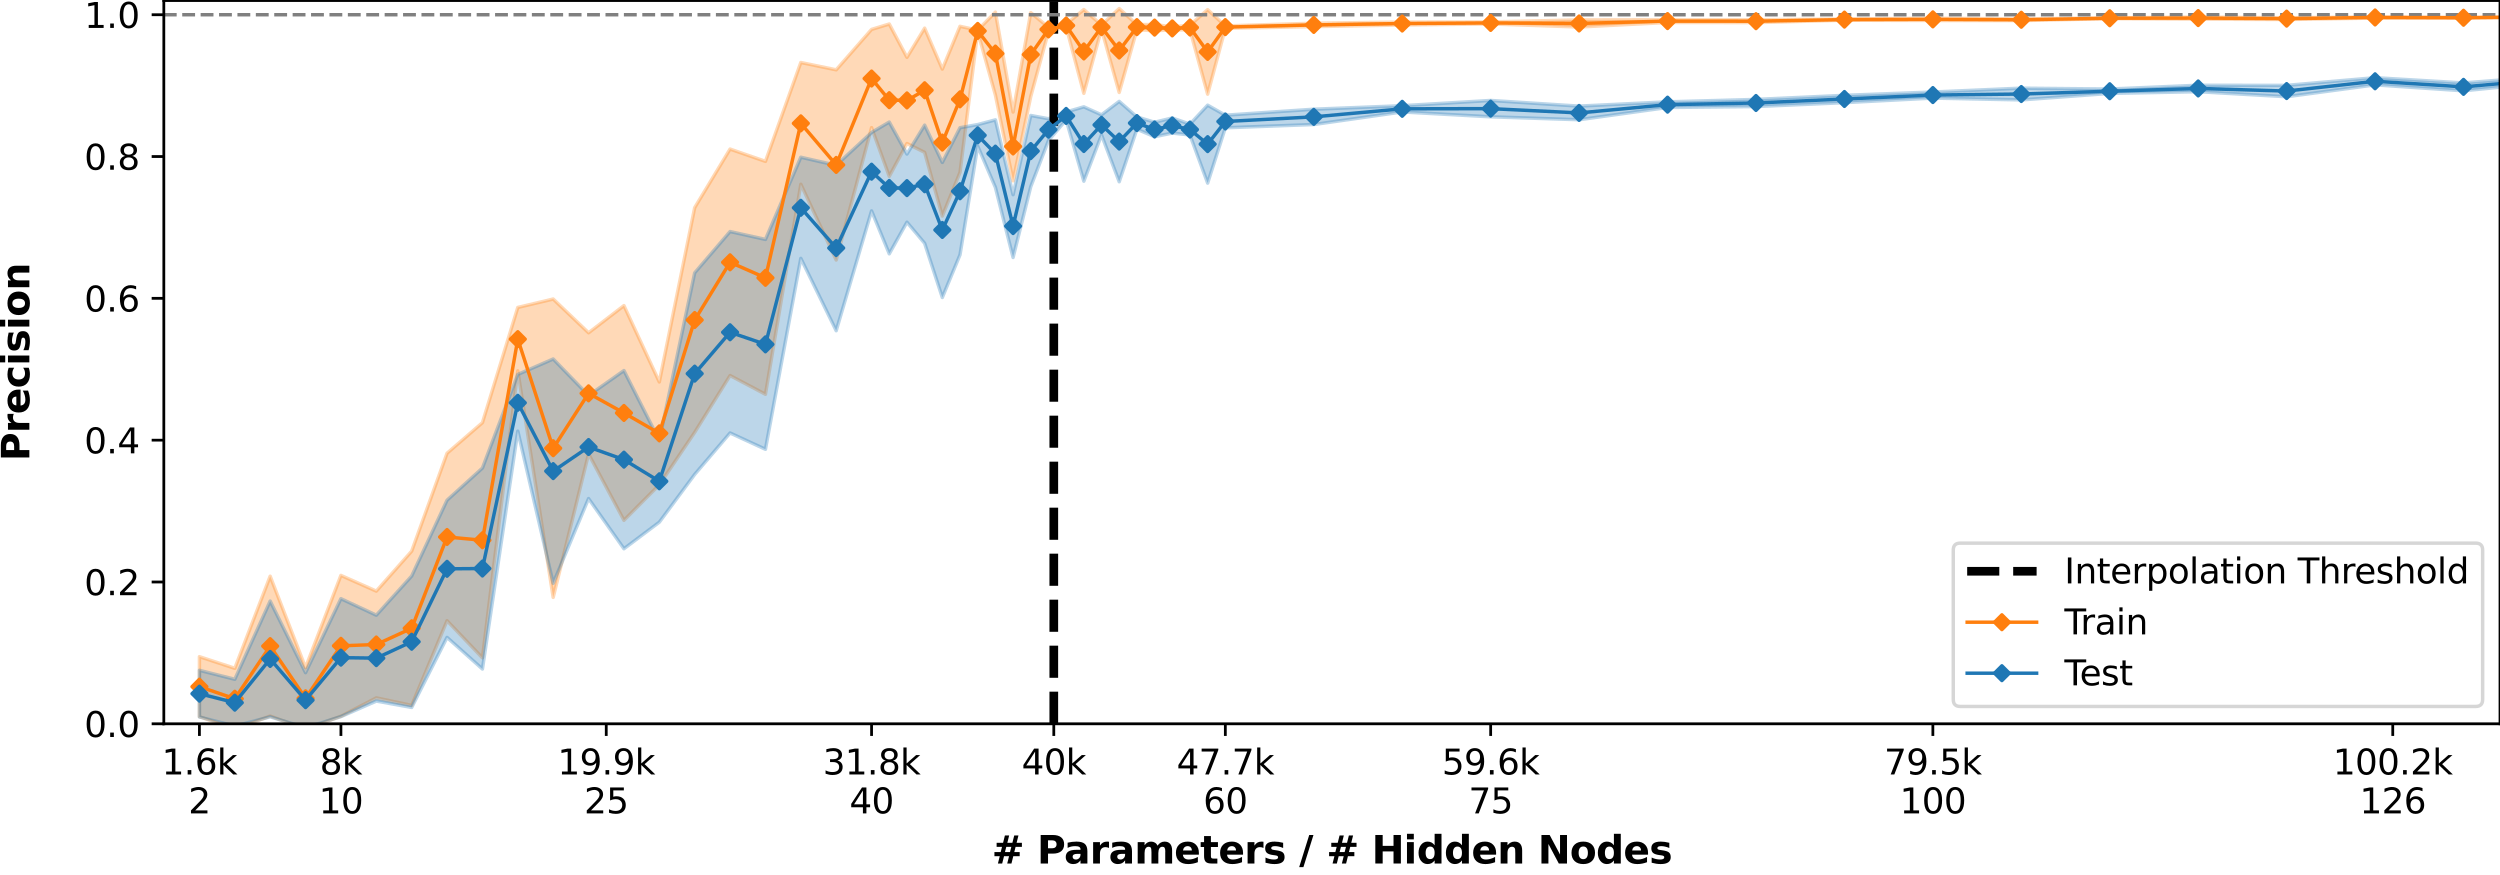 <?xml version="1.0" encoding="utf-8" standalone="no"?>
<!DOCTYPE svg PUBLIC "-//W3C//DTD SVG 1.1//EN"
  "http://www.w3.org/Graphics/SVG/1.1/DTD/svg11.dtd">
<svg xmlns:xlink="http://www.w3.org/1999/xlink" width="720pt" height="252pt" viewBox="0 0 720 252" xmlns="http://www.w3.org/2000/svg" version="1.1">
 <defs>
  <style type="text/css">*{stroke-linejoin: round; stroke-linecap: butt}</style>
 </defs>
 <g id="figure_1">
  <g id="patch_1">
   <path d="M 0 252 
L 720 252 
L 720 0 
L 0 0 
z
" style="fill: #ffffff"/>
  </g>
  <g id="axes_1">
   <g id="patch_2">
    <path d="M 47.18 208.456 
L 720 208.456 
L 720 0.155 
L 47.18 0.155 
z
" style="fill: #ffffff"/>
   </g>
   <g id="PolyCollection_1">
    <path d="M 57.432 189.119 
L 57.432 206.394 
L 67.621 209.997 
L 77.809 206.216 
L 87.998 209.965 
L 98.186 206.275 
L 108.375 200.985 
L 118.563 203.158 
L 128.751 178.769 
L 138.94 189.457 
L 149.128 106.802 
L 159.317 172.048 
L 169.505 130.729 
L 179.694 149.849 
L 189.882 139.609 
L 200.07 124.524 
L 210.259 108.157 
L 220.447 113.554 
L 230.636 53.061 
L 240.824 74.882 
L 251.012 36.764 
L 256.107 50.777 
L 261.201 41.329 
L 266.295 43.878 
L 271.389 62.221 
L 276.483 49.632 
L 281.578 9.125 
L 286.672 27.367 
L 291.766 52.091 
L 296.86 27.782 
L 301.955 9.089 
L 307.049 7.717 
L 312.143 26.88 
L 317.237 8.399 
L 322.331 26.627 
L 327.426 8.543 
L 332.52 8.856 
L 337.614 8.604 
L 342.708 8.59 
L 347.802 27.12 
L 352.897 8.15 
L 378.368 7.67 
L 403.839 7.198 
L 429.31 6.895 
L 454.781 7.783 
L 480.252 6.477 
L 505.723 6.512 
L 531.194 5.817 
L 556.665 5.908 
L 582.136 5.934 
L 607.607 5.367 
L 633.078 5.515 
L 658.549 5.621 
L 684.02 5.204 
L 709.491 5.202 
L 734.962 4.951 
L 760.433 5.469 
L 785.904 5.125 
L 811.375 5.072 
L 811.375 4.689 
L 811.375 4.689 
L 785.904 4.833 
L 760.433 4.918 
L 734.962 4.708 
L 709.491 5.024 
L 684.02 4.856 
L 658.549 5.111 
L 633.078 4.9 
L 607.607 5.142 
L 582.136 5.446 
L 556.665 5.246 
L 531.194 5.479 
L 505.723 5.692 
L 480.252 5.67 
L 454.781 5.727 
L 429.31 6.314 
L 403.839 6.358 
L 378.368 6.683 
L 352.897 7.466 
L 347.802 2.782 
L 342.708 7.268 
L 337.614 7.754 
L 332.52 7.045 
L 327.426 7.081 
L 322.331 2.464 
L 317.237 7.207 
L 312.143 2.753 
L 307.049 6.976 
L 301.955 7.852 
L 296.86 3.64 
L 291.766 32.267 
L 286.672 3.486 
L 281.578 8.695 
L 276.483 7.577 
L 271.389 19.895 
L 266.295 8.107 
L 261.201 16.511 
L 256.107 6.915 
L 251.012 8.471 
L 240.824 20.107 
L 230.636 18 
L 220.447 46.474 
L 210.259 42.931 
L 200.07 59.802 
L 189.882 110.005 
L 179.694 88.014 
L 169.505 95.842 
L 159.317 86.115 
L 149.128 88.542 
L 138.94 121.727 
L 128.751 130.528 
L 118.563 158.732 
L 108.375 170.241 
L 98.186 165.712 
L 87.998 192.255 
L 77.809 165.95 
L 67.621 192.472 
L 57.432 189.119 
z
" clip-path="url(#p8e9cde04a4)" style="fill: #ff7f0e; fill-opacity: 0.3; stroke: #ff7f0e; stroke-opacity: 0.3"/>
   </g>
   <g id="PolyCollection_2">
    <path d="M 57.432 193.046 
L 57.432 206.503 
L 67.621 209.107 
L 77.809 206.456 
L 87.998 209.571 
L 98.186 206.385 
L 108.375 201.914 
L 118.563 203.747 
L 128.751 183.582 
L 138.94 192.681 
L 149.128 124.174 
L 159.317 167.977 
L 169.505 143.59 
L 179.694 158.041 
L 189.882 150.389 
L 200.07 136.637 
L 210.259 124.702 
L 220.447 129.398 
L 230.636 74.41 
L 240.824 95.249 
L 251.012 60.736 
L 256.107 73.105 
L 261.201 63.996 
L 266.295 70.073 
L 271.389 85.679 
L 276.483 73.384 
L 281.578 42.074 
L 286.672 53.969 
L 291.766 74.154 
L 296.86 53.758 
L 301.955 40.487 
L 307.049 34.518 
L 312.143 52.184 
L 317.237 38.862 
L 322.331 52.347 
L 327.426 37.212 
L 332.52 39.37 
L 337.614 38.32 
L 342.708 38.874 
L 347.802 52.732 
L 352.897 36.804 
L 378.368 35.865 
L 403.839 32.238 
L 429.31 33.642 
L 454.781 34.485 
L 480.252 30.955 
L 505.723 30.69 
L 531.194 29.564 
L 556.665 28.25 
L 582.136 28.777 
L 607.607 26.906 
L 633.078 26.406 
L 658.549 27.863 
L 684.02 24.444 
L 709.491 26.152 
L 734.962 23.614 
L 760.433 24.912 
L 785.904 24.328 
L 811.375 24.174 
L 811.375 21.924 
L 811.375 21.924 
L 785.904 22.646 
L 760.433 22.178 
L 734.962 21.893 
L 709.491 23.885 
L 684.02 22.374 
L 658.549 24.588 
L 633.078 24.545 
L 607.607 25.642 
L 582.136 25.385 
L 556.665 26.5 
L 531.194 27.455 
L 505.723 28.631 
L 480.252 29.328 
L 454.781 30.558 
L 429.31 28.93 
L 403.839 30.441 
L 378.368 31.452 
L 352.897 33.175 
L 347.802 30.289 
L 342.708 35.756 
L 337.614 33.974 
L 332.52 35.2 
L 327.426 33.67 
L 322.331 29.198 
L 317.237 33.065 
L 312.143 30.768 
L 307.049 32.253 
L 301.955 34.195 
L 296.86 33.253 
L 291.766 56.071 
L 286.672 34.523 
L 281.578 35.877 
L 276.483 36.784 
L 271.389 46.778 
L 266.295 36.041 
L 261.201 44.359 
L 256.107 35.15 
L 251.012 38.152 
L 240.824 47.601 
L 230.636 45.282 
L 220.447 68.95 
L 210.259 66.685 
L 200.07 78.576 
L 189.882 126.834 
L 179.694 106.722 
L 169.505 113.894 
L 159.317 103.383 
L 149.128 107.836 
L 138.94 134.798 
L 128.751 144.056 
L 118.563 165.895 
L 108.375 177.175 
L 98.186 172.417 
L 87.998 193.73 
L 77.809 173.103 
L 67.621 195.633 
L 57.432 193.046 
z
" clip-path="url(#p8e9cde04a4)" style="fill: #1f77b4; fill-opacity: 0.3; stroke: #1f77b4; stroke-opacity: 0.3"/>
   </g>
   <g id="matplotlib.axis_1">
    <g id="xtick_1">
     <g id="line2d_1">
      <defs>
       <path id="m2b9df2303e" d="M 0 0 
L 0 3.5 
" style="stroke: #000000; stroke-width: 0.8"/>
      </defs>
      <g>
       <use xlink:href="#m2b9df2303e" x="57.432" y="208.456" style="stroke: #000000; stroke-width: 0.8"/>
      </g>
     </g>
     <g id="text_1">
      <!-- 1.6k -->
      <g transform="translate(46.586 223.054)scale(0.1 -0.1)">
       <defs>
        <path id="DejaVuSans-31" d="M 794 531 
L 1825 531 
L 1825 4091 
L 703 3866 
L 703 4441 
L 1819 4666 
L 2450 4666 
L 2450 531 
L 3481 531 
L 3481 0 
L 794 0 
L 794 531 
z
" transform="scale(0.016)"/>
        <path id="DejaVuSans-2e" d="M 684 794 
L 1344 794 
L 1344 0 
L 684 0 
L 684 794 
z
" transform="scale(0.016)"/>
        <path id="DejaVuSans-36" d="M 2113 2584 
Q 1688 2584 1439 2293 
Q 1191 2003 1191 1497 
Q 1191 994 1439 701 
Q 1688 409 2113 409 
Q 2538 409 2786 701 
Q 3034 994 3034 1497 
Q 3034 2003 2786 2293 
Q 2538 2584 2113 2584 
z
M 3366 4563 
L 3366 3988 
Q 3128 4100 2886 4159 
Q 2644 4219 2406 4219 
Q 1781 4219 1451 3797 
Q 1122 3375 1075 2522 
Q 1259 2794 1537 2939 
Q 1816 3084 2150 3084 
Q 2853 3084 3261 2657 
Q 3669 2231 3669 1497 
Q 3669 778 3244 343 
Q 2819 -91 2113 -91 
Q 1303 -91 875 529 
Q 447 1150 447 2328 
Q 447 3434 972 4092 
Q 1497 4750 2381 4750 
Q 2619 4750 2861 4703 
Q 3103 4656 3366 4563 
z
" transform="scale(0.016)"/>
        <path id="DejaVuSans-6b" d="M 581 4863 
L 1159 4863 
L 1159 1991 
L 2875 3500 
L 3609 3500 
L 1753 1863 
L 3688 0 
L 2938 0 
L 1159 1709 
L 1159 0 
L 581 0 
L 581 4863 
z
" transform="scale(0.016)"/>
       </defs>
       <use xlink:href="#DejaVuSans-31"/>
       <use xlink:href="#DejaVuSans-2e" x="63.623"/>
       <use xlink:href="#DejaVuSans-36" x="95.41"/>
       <use xlink:href="#DejaVuSans-6b" x="159.033"/>
      </g>
      <!-- 2 -->
      <g transform="translate(54.251 234.252)scale(0.1 -0.1)">
       <defs>
        <path id="DejaVuSans-32" d="M 1228 531 
L 3431 531 
L 3431 0 
L 469 0 
L 469 531 
Q 828 903 1448 1529 
Q 2069 2156 2228 2338 
Q 2531 2678 2651 2914 
Q 2772 3150 2772 3378 
Q 2772 3750 2511 3984 
Q 2250 4219 1831 4219 
Q 1534 4219 1204 4116 
Q 875 4013 500 3803 
L 500 4441 
Q 881 4594 1212 4672 
Q 1544 4750 1819 4750 
Q 2544 4750 2975 4387 
Q 3406 4025 3406 3419 
Q 3406 3131 3298 2873 
Q 3191 2616 2906 2266 
Q 2828 2175 2409 1742 
Q 1991 1309 1228 531 
z
" transform="scale(0.016)"/>
       </defs>
       <use xlink:href="#DejaVuSans-32"/>
      </g>
     </g>
    </g>
    <g id="xtick_2">
     <g id="line2d_2">
      <g>
       <use xlink:href="#m2b9df2303e" x="98.186" y="208.456" style="stroke: #000000; stroke-width: 0.8"/>
      </g>
     </g>
     <g id="text_2">
      <!-- 8k -->
      <g transform="translate(92.11 223.054)scale(0.1 -0.1)">
       <defs>
        <path id="DejaVuSans-38" d="M 2034 2216 
Q 1584 2216 1326 1975 
Q 1069 1734 1069 1313 
Q 1069 891 1326 650 
Q 1584 409 2034 409 
Q 2484 409 2743 651 
Q 3003 894 3003 1313 
Q 3003 1734 2745 1975 
Q 2488 2216 2034 2216 
z
M 1403 2484 
Q 997 2584 770 2862 
Q 544 3141 544 3541 
Q 544 4100 942 4425 
Q 1341 4750 2034 4750 
Q 2731 4750 3128 4425 
Q 3525 4100 3525 3541 
Q 3525 3141 3298 2862 
Q 3072 2584 2669 2484 
Q 3125 2378 3379 2068 
Q 3634 1759 3634 1313 
Q 3634 634 3220 271 
Q 2806 -91 2034 -91 
Q 1263 -91 848 271 
Q 434 634 434 1313 
Q 434 1759 690 2068 
Q 947 2378 1403 2484 
z
M 1172 3481 
Q 1172 3119 1398 2916 
Q 1625 2713 2034 2713 
Q 2441 2713 2670 2916 
Q 2900 3119 2900 3481 
Q 2900 3844 2670 4047 
Q 2441 4250 2034 4250 
Q 1625 4250 1398 4047 
Q 1172 3844 1172 3481 
z
" transform="scale(0.016)"/>
       </defs>
       <use xlink:href="#DejaVuSans-38"/>
       <use xlink:href="#DejaVuSans-6b" x="63.623"/>
      </g>
      <!-- 10 -->
      <g transform="translate(91.824 234.252)scale(0.1 -0.1)">
       <defs>
        <path id="DejaVuSans-30" d="M 2034 4250 
Q 1547 4250 1301 3770 
Q 1056 3291 1056 2328 
Q 1056 1369 1301 889 
Q 1547 409 2034 409 
Q 2525 409 2770 889 
Q 3016 1369 3016 2328 
Q 3016 3291 2770 3770 
Q 2525 4250 2034 4250 
z
M 2034 4750 
Q 2819 4750 3233 4129 
Q 3647 3509 3647 2328 
Q 3647 1150 3233 529 
Q 2819 -91 2034 -91 
Q 1250 -91 836 529 
Q 422 1150 422 2328 
Q 422 3509 836 4129 
Q 1250 4750 2034 4750 
z
" transform="scale(0.016)"/>
       </defs>
       <use xlink:href="#DejaVuSans-31"/>
       <use xlink:href="#DejaVuSans-30" x="63.623"/>
      </g>
     </g>
    </g>
    <g id="xtick_3">
     <g id="line2d_3">
      <g>
       <use xlink:href="#m2b9df2303e" x="174.599" y="208.456" style="stroke: #000000; stroke-width: 0.8"/>
      </g>
     </g>
     <g id="text_3">
      <!-- 19.9k -->
      <g transform="translate(160.571 223.054)scale(0.1 -0.1)">
       <defs>
        <path id="DejaVuSans-39" d="M 703 97 
L 703 672 
Q 941 559 1184 500 
Q 1428 441 1663 441 
Q 2288 441 2617 861 
Q 2947 1281 2994 2138 
Q 2813 1869 2534 1725 
Q 2256 1581 1919 1581 
Q 1219 1581 811 2004 
Q 403 2428 403 3163 
Q 403 3881 828 4315 
Q 1253 4750 1959 4750 
Q 2769 4750 3195 4129 
Q 3622 3509 3622 2328 
Q 3622 1225 3098 567 
Q 2575 -91 1691 -91 
Q 1453 -91 1209 -44 
Q 966 3 703 97 
z
M 1959 2075 
Q 2384 2075 2632 2365 
Q 2881 2656 2881 3163 
Q 2881 3666 2632 3958 
Q 2384 4250 1959 4250 
Q 1534 4250 1286 3958 
Q 1038 3666 1038 3163 
Q 1038 2656 1286 2365 
Q 1534 2075 1959 2075 
z
" transform="scale(0.016)"/>
       </defs>
       <use xlink:href="#DejaVuSans-31"/>
       <use xlink:href="#DejaVuSans-39" x="63.623"/>
       <use xlink:href="#DejaVuSans-2e" x="127.246"/>
       <use xlink:href="#DejaVuSans-39" x="159.033"/>
       <use xlink:href="#DejaVuSans-6b" x="222.656"/>
      </g>
      <!-- 25 -->
      <g transform="translate(168.237 234.252)scale(0.1 -0.1)">
       <defs>
        <path id="DejaVuSans-35" d="M 691 4666 
L 3169 4666 
L 3169 4134 
L 1269 4134 
L 1269 2991 
Q 1406 3038 1543 3061 
Q 1681 3084 1819 3084 
Q 2600 3084 3056 2656 
Q 3513 2228 3513 1497 
Q 3513 744 3044 326 
Q 2575 -91 1722 -91 
Q 1428 -91 1123 -41 
Q 819 9 494 109 
L 494 744 
Q 775 591 1075 516 
Q 1375 441 1709 441 
Q 2250 441 2565 725 
Q 2881 1009 2881 1497 
Q 2881 1984 2565 2268 
Q 2250 2553 1709 2553 
Q 1456 2553 1204 2497 
Q 953 2441 691 2322 
L 691 4666 
z
" transform="scale(0.016)"/>
       </defs>
       <use xlink:href="#DejaVuSans-32"/>
       <use xlink:href="#DejaVuSans-35" x="63.623"/>
      </g>
     </g>
    </g>
    <g id="xtick_4">
     <g id="line2d_4">
      <g>
       <use xlink:href="#m2b9df2303e" x="251.012" y="208.456" style="stroke: #000000; stroke-width: 0.8"/>
      </g>
     </g>
     <g id="text_4">
      <!-- 31.8k -->
      <g transform="translate(236.984 223.054)scale(0.1 -0.1)">
       <defs>
        <path id="DejaVuSans-33" d="M 2597 2516 
Q 3050 2419 3304 2112 
Q 3559 1806 3559 1356 
Q 3559 666 3084 287 
Q 2609 -91 1734 -91 
Q 1441 -91 1130 -33 
Q 819 25 488 141 
L 488 750 
Q 750 597 1062 519 
Q 1375 441 1716 441 
Q 2309 441 2620 675 
Q 2931 909 2931 1356 
Q 2931 1769 2642 2001 
Q 2353 2234 1838 2234 
L 1294 2234 
L 1294 2753 
L 1863 2753 
Q 2328 2753 2575 2939 
Q 2822 3125 2822 3475 
Q 2822 3834 2567 4026 
Q 2313 4219 1838 4219 
Q 1578 4219 1281 4162 
Q 984 4106 628 3988 
L 628 4550 
Q 988 4650 1302 4700 
Q 1616 4750 1894 4750 
Q 2613 4750 3031 4423 
Q 3450 4097 3450 3541 
Q 3450 3153 3228 2886 
Q 3006 2619 2597 2516 
z
" transform="scale(0.016)"/>
       </defs>
       <use xlink:href="#DejaVuSans-33"/>
       <use xlink:href="#DejaVuSans-31" x="63.623"/>
       <use xlink:href="#DejaVuSans-2e" x="127.246"/>
       <use xlink:href="#DejaVuSans-38" x="159.033"/>
       <use xlink:href="#DejaVuSans-6b" x="222.656"/>
      </g>
      <!-- 40 -->
      <g transform="translate(244.65 234.252)scale(0.1 -0.1)">
       <defs>
        <path id="DejaVuSans-34" d="M 2419 4116 
L 825 1625 
L 2419 1625 
L 2419 4116 
z
M 2253 4666 
L 3047 4666 
L 3047 1625 
L 3713 1625 
L 3713 1100 
L 3047 1100 
L 3047 0 
L 2419 0 
L 2419 1100 
L 313 1100 
L 313 1709 
L 2253 4666 
z
" transform="scale(0.016)"/>
       </defs>
       <use xlink:href="#DejaVuSans-34"/>
       <use xlink:href="#DejaVuSans-30" x="63.623"/>
      </g>
     </g>
    </g>
    <g id="xtick_5">
     <g id="line2d_5">
      <g>
       <use xlink:href="#m2b9df2303e" x="352.897" y="208.456" style="stroke: #000000; stroke-width: 0.8"/>
      </g>
     </g>
     <g id="text_5">
      <!-- 47.7k -->
      <g transform="translate(338.868 223.054)scale(0.1 -0.1)">
       <defs>
        <path id="DejaVuSans-37" d="M 525 4666 
L 3525 4666 
L 3525 4397 
L 1831 0 
L 1172 0 
L 2766 4134 
L 525 4134 
L 525 4666 
z
" transform="scale(0.016)"/>
       </defs>
       <use xlink:href="#DejaVuSans-34"/>
       <use xlink:href="#DejaVuSans-37" x="63.623"/>
       <use xlink:href="#DejaVuSans-2e" x="127.246"/>
       <use xlink:href="#DejaVuSans-37" x="159.033"/>
       <use xlink:href="#DejaVuSans-6b" x="222.656"/>
      </g>
      <!-- 60 -->
      <g transform="translate(346.534 234.252)scale(0.1 -0.1)">
       <use xlink:href="#DejaVuSans-36"/>
       <use xlink:href="#DejaVuSans-30" x="63.623"/>
      </g>
     </g>
    </g>
    <g id="xtick_6">
     <g id="line2d_6">
      <g>
       <use xlink:href="#m2b9df2303e" x="429.31" y="208.456" style="stroke: #000000; stroke-width: 0.8"/>
      </g>
     </g>
     <g id="text_6">
      <!-- 59.6k -->
      <g transform="translate(415.282 223.054)scale(0.1 -0.1)">
       <use xlink:href="#DejaVuSans-35"/>
       <use xlink:href="#DejaVuSans-39" x="63.623"/>
       <use xlink:href="#DejaVuSans-2e" x="127.246"/>
       <use xlink:href="#DejaVuSans-36" x="159.033"/>
       <use xlink:href="#DejaVuSans-6b" x="222.656"/>
      </g>
      <!-- 75 -->
      <g transform="translate(422.947 234.252)scale(0.1 -0.1)">
       <use xlink:href="#DejaVuSans-37"/>
       <use xlink:href="#DejaVuSans-35" x="63.623"/>
      </g>
     </g>
    </g>
    <g id="xtick_7">
     <g id="line2d_7">
      <g>
       <use xlink:href="#m2b9df2303e" x="556.665" y="208.456" style="stroke: #000000; stroke-width: 0.8"/>
      </g>
     </g>
     <g id="text_7">
      <!-- 79.5k -->
      <g transform="translate(542.637 223.054)scale(0.1 -0.1)">
       <use xlink:href="#DejaVuSans-37"/>
       <use xlink:href="#DejaVuSans-39" x="63.623"/>
       <use xlink:href="#DejaVuSans-2e" x="127.246"/>
       <use xlink:href="#DejaVuSans-35" x="159.033"/>
       <use xlink:href="#DejaVuSans-6b" x="222.656"/>
      </g>
      <!-- 100 -->
      <g transform="translate(547.121 234.252)scale(0.1 -0.1)">
       <use xlink:href="#DejaVuSans-31"/>
       <use xlink:href="#DejaVuSans-30" x="63.623"/>
       <use xlink:href="#DejaVuSans-30" x="127.246"/>
      </g>
     </g>
    </g>
    <g id="xtick_8">
     <g id="line2d_8">
      <g>
       <use xlink:href="#m2b9df2303e" x="689.114" y="208.456" style="stroke: #000000; stroke-width: 0.8"/>
      </g>
     </g>
     <g id="text_8">
      <!-- 100.2k -->
      <g transform="translate(671.905 223.054)scale(0.1 -0.1)">
       <use xlink:href="#DejaVuSans-31"/>
       <use xlink:href="#DejaVuSans-30" x="63.623"/>
       <use xlink:href="#DejaVuSans-30" x="127.246"/>
       <use xlink:href="#DejaVuSans-2e" x="190.869"/>
       <use xlink:href="#DejaVuSans-32" x="222.656"/>
       <use xlink:href="#DejaVuSans-6b" x="286.279"/>
      </g>
      <!-- 126 -->
      <g transform="translate(679.571 234.252)scale(0.1 -0.1)">
       <use xlink:href="#DejaVuSans-31"/>
       <use xlink:href="#DejaVuSans-32" x="63.623"/>
       <use xlink:href="#DejaVuSans-36" x="127.246"/>
      </g>
     </g>
    </g>
    <g id="xtick_9">
     <g id="line2d_9">
      <g>
       <use xlink:href="#m2b9df2303e" x="303.492" y="208.456" style="stroke: #000000; stroke-width: 0.8"/>
      </g>
     </g>
     <g id="text_9">
      <!-- 40k -->
      <g transform="translate(294.235 223.054)scale(0.1 -0.1)">
       <use xlink:href="#DejaVuSans-34"/>
       <use xlink:href="#DejaVuSans-30" x="63.623"/>
       <use xlink:href="#DejaVuSans-6b" x="127.246"/>
      </g>
     </g>
    </g>
    <g id="text_10">
     <!-- # Parameters / # Hidden Nodes -->
     <g transform="translate(285.631 248.69)scale(0.11 -0.11)">
      <defs>
       <path id="DejaVuSans-Bold-23" d="M 2847 4594 
L 2547 3391 
L 3372 3391 
L 3675 4594 
L 4366 4594 
L 4063 3391 
L 4928 3391 
L 4928 2725 
L 3897 2725 
L 3681 1869 
L 4569 1869 
L 4569 1197 
L 3519 1197 
L 3219 0 
L 2528 0 
L 2828 1197 
L 2003 1197 
L 1703 0 
L 1006 0 
L 1306 1197 
L 434 1197 
L 434 1869 
L 1459 1869 
L 1678 2725 
L 794 2725 
L 794 3391 
L 1850 3391 
L 2150 4594 
L 2847 4594 
z
M 3200 2725 
L 2375 2725 
L 2156 1869 
L 2981 1869 
L 3200 2725 
z
" transform="scale(0.016)"/>
       <path id="DejaVuSans-Bold-20" transform="scale(0.016)"/>
       <path id="DejaVuSans-Bold-50" d="M 588 4666 
L 2584 4666 
Q 3475 4666 3951 4270 
Q 4428 3875 4428 3144 
Q 4428 2409 3951 2014 
Q 3475 1619 2584 1619 
L 1791 1619 
L 1791 0 
L 588 0 
L 588 4666 
z
M 1791 3794 
L 1791 2491 
L 2456 2491 
Q 2806 2491 2997 2661 
Q 3188 2831 3188 3144 
Q 3188 3456 2997 3625 
Q 2806 3794 2456 3794 
L 1791 3794 
z
" transform="scale(0.016)"/>
       <path id="DejaVuSans-Bold-61" d="M 2106 1575 
Q 1756 1575 1579 1456 
Q 1403 1338 1403 1106 
Q 1403 894 1545 773 
Q 1688 653 1941 653 
Q 2256 653 2472 879 
Q 2688 1106 2688 1447 
L 2688 1575 
L 2106 1575 
z
M 3816 1997 
L 3816 0 
L 2688 0 
L 2688 519 
Q 2463 200 2181 54 
Q 1900 -91 1497 -91 
Q 953 -91 614 226 
Q 275 544 275 1050 
Q 275 1666 698 1953 
Q 1122 2241 2028 2241 
L 2688 2241 
L 2688 2328 
Q 2688 2594 2478 2717 
Q 2269 2841 1825 2841 
Q 1466 2841 1156 2769 
Q 847 2697 581 2553 
L 581 3406 
Q 941 3494 1303 3539 
Q 1666 3584 2028 3584 
Q 2975 3584 3395 3211 
Q 3816 2838 3816 1997 
z
" transform="scale(0.016)"/>
       <path id="DejaVuSans-Bold-72" d="M 3138 2547 
Q 2991 2616 2845 2648 
Q 2700 2681 2553 2681 
Q 2122 2681 1889 2404 
Q 1656 2128 1656 1613 
L 1656 0 
L 538 0 
L 538 3500 
L 1656 3500 
L 1656 2925 
Q 1872 3269 2151 3426 
Q 2431 3584 2822 3584 
Q 2878 3584 2943 3579 
Q 3009 3575 3134 3559 
L 3138 2547 
z
" transform="scale(0.016)"/>
       <path id="DejaVuSans-Bold-6d" d="M 3781 2919 
Q 3994 3244 4286 3414 
Q 4578 3584 4928 3584 
Q 5531 3584 5847 3212 
Q 6163 2841 6163 2131 
L 6163 0 
L 5038 0 
L 5038 1825 
Q 5041 1866 5042 1909 
Q 5044 1953 5044 2034 
Q 5044 2406 4934 2573 
Q 4825 2741 4581 2741 
Q 4263 2741 4089 2478 
Q 3916 2216 3909 1719 
L 3909 0 
L 2784 0 
L 2784 1825 
Q 2784 2406 2684 2573 
Q 2584 2741 2328 2741 
Q 2006 2741 1831 2477 
Q 1656 2213 1656 1722 
L 1656 0 
L 531 0 
L 531 3500 
L 1656 3500 
L 1656 2988 
Q 1863 3284 2130 3434 
Q 2397 3584 2719 3584 
Q 3081 3584 3359 3409 
Q 3638 3234 3781 2919 
z
" transform="scale(0.016)"/>
       <path id="DejaVuSans-Bold-65" d="M 4031 1759 
L 4031 1441 
L 1416 1441 
Q 1456 1047 1700 850 
Q 1944 653 2381 653 
Q 2734 653 3104 758 
Q 3475 863 3866 1075 
L 3866 213 
Q 3469 63 3072 -14 
Q 2675 -91 2278 -91 
Q 1328 -91 801 392 
Q 275 875 275 1747 
Q 275 2603 792 3093 
Q 1309 3584 2216 3584 
Q 3041 3584 3536 3087 
Q 4031 2591 4031 1759 
z
M 2881 2131 
Q 2881 2450 2695 2645 
Q 2509 2841 2209 2841 
Q 1884 2841 1681 2658 
Q 1478 2475 1428 2131 
L 2881 2131 
z
" transform="scale(0.016)"/>
       <path id="DejaVuSans-Bold-74" d="M 1759 4494 
L 1759 3500 
L 2913 3500 
L 2913 2700 
L 1759 2700 
L 1759 1216 
Q 1759 972 1856 886 
Q 1953 800 2241 800 
L 2816 800 
L 2816 0 
L 1856 0 
Q 1194 0 917 276 
Q 641 553 641 1216 
L 641 2700 
L 84 2700 
L 84 3500 
L 641 3500 
L 641 4494 
L 1759 4494 
z
" transform="scale(0.016)"/>
       <path id="DejaVuSans-Bold-73" d="M 3272 3391 
L 3272 2541 
Q 2913 2691 2578 2766 
Q 2244 2841 1947 2841 
Q 1628 2841 1473 2761 
Q 1319 2681 1319 2516 
Q 1319 2381 1436 2309 
Q 1553 2238 1856 2203 
L 2053 2175 
Q 2913 2066 3209 1816 
Q 3506 1566 3506 1031 
Q 3506 472 3093 190 
Q 2681 -91 1863 -91 
Q 1516 -91 1145 -36 
Q 775 19 384 128 
L 384 978 
Q 719 816 1070 734 
Q 1422 653 1784 653 
Q 2113 653 2278 743 
Q 2444 834 2444 1013 
Q 2444 1163 2330 1236 
Q 2216 1309 1875 1350 
L 1678 1375 
Q 931 1469 631 1722 
Q 331 1975 331 2491 
Q 331 3047 712 3315 
Q 1094 3584 1881 3584 
Q 2191 3584 2531 3537 
Q 2872 3491 3272 3391 
z
" transform="scale(0.016)"/>
       <path id="DejaVuSans-Bold-2f" d="M 1644 4666 
L 2338 4666 
L 691 -594 
L 0 -594 
L 1644 4666 
z
" transform="scale(0.016)"/>
       <path id="DejaVuSans-Bold-48" d="M 588 4666 
L 1791 4666 
L 1791 2888 
L 3566 2888 
L 3566 4666 
L 4769 4666 
L 4769 0 
L 3566 0 
L 3566 1978 
L 1791 1978 
L 1791 0 
L 588 0 
L 588 4666 
z
" transform="scale(0.016)"/>
       <path id="DejaVuSans-Bold-69" d="M 538 3500 
L 1656 3500 
L 1656 0 
L 538 0 
L 538 3500 
z
M 538 4863 
L 1656 4863 
L 1656 3950 
L 538 3950 
L 538 4863 
z
" transform="scale(0.016)"/>
       <path id="DejaVuSans-Bold-64" d="M 2919 2988 
L 2919 4863 
L 4044 4863 
L 4044 0 
L 2919 0 
L 2919 506 
Q 2688 197 2409 53 
Q 2131 -91 1766 -91 
Q 1119 -91 703 423 
Q 288 938 288 1747 
Q 288 2556 703 3070 
Q 1119 3584 1766 3584 
Q 2128 3584 2408 3439 
Q 2688 3294 2919 2988 
z
M 2181 722 
Q 2541 722 2730 984 
Q 2919 1247 2919 1747 
Q 2919 2247 2730 2509 
Q 2541 2772 2181 2772 
Q 1825 2772 1636 2509 
Q 1447 2247 1447 1747 
Q 1447 1247 1636 984 
Q 1825 722 2181 722 
z
" transform="scale(0.016)"/>
       <path id="DejaVuSans-Bold-6e" d="M 4056 2131 
L 4056 0 
L 2931 0 
L 2931 347 
L 2931 1631 
Q 2931 2084 2911 2256 
Q 2891 2428 2841 2509 
Q 2775 2619 2662 2680 
Q 2550 2741 2406 2741 
Q 2056 2741 1856 2470 
Q 1656 2200 1656 1722 
L 1656 0 
L 538 0 
L 538 3500 
L 1656 3500 
L 1656 2988 
Q 1909 3294 2193 3439 
Q 2478 3584 2822 3584 
Q 3428 3584 3742 3212 
Q 4056 2841 4056 2131 
z
" transform="scale(0.016)"/>
       <path id="DejaVuSans-Bold-4e" d="M 588 4666 
L 1931 4666 
L 3628 1466 
L 3628 4666 
L 4769 4666 
L 4769 0 
L 3425 0 
L 1728 3200 
L 1728 0 
L 588 0 
L 588 4666 
z
" transform="scale(0.016)"/>
       <path id="DejaVuSans-Bold-6f" d="M 2203 2784 
Q 1831 2784 1636 2517 
Q 1441 2250 1441 1747 
Q 1441 1244 1636 976 
Q 1831 709 2203 709 
Q 2569 709 2762 976 
Q 2956 1244 2956 1747 
Q 2956 2250 2762 2517 
Q 2569 2784 2203 2784 
z
M 2203 3584 
Q 3106 3584 3614 3096 
Q 4122 2609 4122 1747 
Q 4122 884 3614 396 
Q 3106 -91 2203 -91 
Q 1297 -91 786 396 
Q 275 884 275 1747 
Q 275 2609 786 3096 
Q 1297 3584 2203 3584 
z
" transform="scale(0.016)"/>
      </defs>
      <use xlink:href="#DejaVuSans-Bold-23"/>
      <use xlink:href="#DejaVuSans-Bold-20" x="83.789"/>
      <use xlink:href="#DejaVuSans-Bold-50" x="118.604"/>
      <use xlink:href="#DejaVuSans-Bold-61" x="189.27"/>
      <use xlink:href="#DejaVuSans-Bold-72" x="256.75"/>
      <use xlink:href="#DejaVuSans-Bold-61" x="306.066"/>
      <use xlink:href="#DejaVuSans-Bold-6d" x="373.547"/>
      <use xlink:href="#DejaVuSans-Bold-65" x="477.746"/>
      <use xlink:href="#DejaVuSans-Bold-74" x="545.568"/>
      <use xlink:href="#DejaVuSans-Bold-65" x="593.371"/>
      <use xlink:href="#DejaVuSans-Bold-72" x="661.193"/>
      <use xlink:href="#DejaVuSans-Bold-73" x="710.51"/>
      <use xlink:href="#DejaVuSans-Bold-20" x="770.031"/>
      <use xlink:href="#DejaVuSans-Bold-2f" x="804.846"/>
      <use xlink:href="#DejaVuSans-Bold-20" x="841.369"/>
      <use xlink:href="#DejaVuSans-Bold-23" x="876.184"/>
      <use xlink:href="#DejaVuSans-Bold-20" x="959.973"/>
      <use xlink:href="#DejaVuSans-Bold-48" x="994.787"/>
      <use xlink:href="#DejaVuSans-Bold-69" x="1078.479"/>
      <use xlink:href="#DejaVuSans-Bold-64" x="1112.756"/>
      <use xlink:href="#DejaVuSans-Bold-64" x="1184.338"/>
      <use xlink:href="#DejaVuSans-Bold-65" x="1255.92"/>
      <use xlink:href="#DejaVuSans-Bold-6e" x="1323.742"/>
      <use xlink:href="#DejaVuSans-Bold-20" x="1394.934"/>
      <use xlink:href="#DejaVuSans-Bold-4e" x="1429.748"/>
      <use xlink:href="#DejaVuSans-Bold-6f" x="1513.439"/>
      <use xlink:href="#DejaVuSans-Bold-64" x="1582.141"/>
      <use xlink:href="#DejaVuSans-Bold-65" x="1653.723"/>
      <use xlink:href="#DejaVuSans-Bold-73" x="1721.545"/>
     </g>
    </g>
   </g>
   <g id="matplotlib.axis_2">
    <g id="ytick_1">
     <g id="line2d_10">
      <defs>
       <path id="mc31e06f0af" d="M 0 0 
L -3.5 0 
" style="stroke: #000000; stroke-width: 0.8"/>
      </defs>
      <g>
       <use xlink:href="#mc31e06f0af" x="47.18" y="208.456" style="stroke: #000000; stroke-width: 0.8"/>
      </g>
     </g>
     <g id="text_11">
      <!--    0.0 -->
      <g transform="translate(14.742 212.255)scale(0.1 -0.1)">
       <defs>
        <path id="DejaVuSans-20" transform="scale(0.016)"/>
       </defs>
       <use xlink:href="#DejaVuSans-20"/>
       <use xlink:href="#DejaVuSans-20" x="31.787"/>
       <use xlink:href="#DejaVuSans-20" x="63.574"/>
       <use xlink:href="#DejaVuSans-30" x="95.361"/>
       <use xlink:href="#DejaVuSans-2e" x="158.984"/>
       <use xlink:href="#DejaVuSans-30" x="190.771"/>
      </g>
     </g>
    </g>
    <g id="ytick_2">
     <g id="line2d_11">
      <g>
       <use xlink:href="#mc31e06f0af" x="47.18" y="167.613" style="stroke: #000000; stroke-width: 0.8"/>
      </g>
     </g>
     <g id="text_12">
      <!--    0.2 -->
      <g transform="translate(14.742 171.412)scale(0.1 -0.1)">
       <use xlink:href="#DejaVuSans-20"/>
       <use xlink:href="#DejaVuSans-20" x="31.787"/>
       <use xlink:href="#DejaVuSans-20" x="63.574"/>
       <use xlink:href="#DejaVuSans-30" x="95.361"/>
       <use xlink:href="#DejaVuSans-2e" x="158.984"/>
       <use xlink:href="#DejaVuSans-32" x="190.771"/>
      </g>
     </g>
    </g>
    <g id="ytick_3">
     <g id="line2d_12">
      <g>
       <use xlink:href="#mc31e06f0af" x="47.18" y="126.769" style="stroke: #000000; stroke-width: 0.8"/>
      </g>
     </g>
     <g id="text_13">
      <!--    0.4 -->
      <g transform="translate(14.742 130.569)scale(0.1 -0.1)">
       <use xlink:href="#DejaVuSans-20"/>
       <use xlink:href="#DejaVuSans-20" x="31.787"/>
       <use xlink:href="#DejaVuSans-20" x="63.574"/>
       <use xlink:href="#DejaVuSans-30" x="95.361"/>
       <use xlink:href="#DejaVuSans-2e" x="158.984"/>
       <use xlink:href="#DejaVuSans-34" x="190.771"/>
      </g>
     </g>
    </g>
    <g id="ytick_4">
     <g id="line2d_13">
      <g>
       <use xlink:href="#mc31e06f0af" x="47.18" y="85.926" style="stroke: #000000; stroke-width: 0.8"/>
      </g>
     </g>
     <g id="text_14">
      <!--    0.6 -->
      <g transform="translate(14.742 89.725)scale(0.1 -0.1)">
       <use xlink:href="#DejaVuSans-20"/>
       <use xlink:href="#DejaVuSans-20" x="31.787"/>
       <use xlink:href="#DejaVuSans-20" x="63.574"/>
       <use xlink:href="#DejaVuSans-30" x="95.361"/>
       <use xlink:href="#DejaVuSans-2e" x="158.984"/>
       <use xlink:href="#DejaVuSans-36" x="190.771"/>
      </g>
     </g>
    </g>
    <g id="ytick_5">
     <g id="line2d_14">
      <g>
       <use xlink:href="#mc31e06f0af" x="47.18" y="45.083" style="stroke: #000000; stroke-width: 0.8"/>
      </g>
     </g>
     <g id="text_15">
      <!--    0.8 -->
      <g transform="translate(14.742 48.882)scale(0.1 -0.1)">
       <use xlink:href="#DejaVuSans-20"/>
       <use xlink:href="#DejaVuSans-20" x="31.787"/>
       <use xlink:href="#DejaVuSans-20" x="63.574"/>
       <use xlink:href="#DejaVuSans-30" x="95.361"/>
       <use xlink:href="#DejaVuSans-2e" x="158.984"/>
       <use xlink:href="#DejaVuSans-38" x="190.771"/>
      </g>
     </g>
    </g>
    <g id="ytick_6">
     <g id="line2d_15">
      <g>
       <use xlink:href="#mc31e06f0af" x="47.18" y="4.24" style="stroke: #000000; stroke-width: 0.8"/>
      </g>
     </g>
     <g id="text_16">
      <!--    1.0 -->
      <g transform="translate(14.742 8.039)scale(0.1 -0.1)">
       <use xlink:href="#DejaVuSans-20"/>
       <use xlink:href="#DejaVuSans-20" x="31.787"/>
       <use xlink:href="#DejaVuSans-20" x="63.574"/>
       <use xlink:href="#DejaVuSans-31" x="95.361"/>
       <use xlink:href="#DejaVuSans-2e" x="158.984"/>
       <use xlink:href="#DejaVuSans-30" x="190.771"/>
      </g>
     </g>
    </g>
    <g id="text_17">
     <!-- Precision -->
     <g transform="translate(8.455 132.778)rotate(-90)scale(0.11 -0.11)">
      <defs>
       <path id="DejaVuSans-Bold-63" d="M 3366 3391 
L 3366 2478 
Q 3138 2634 2908 2709 
Q 2678 2784 2431 2784 
Q 1963 2784 1702 2511 
Q 1441 2238 1441 1747 
Q 1441 1256 1702 982 
Q 1963 709 2431 709 
Q 2694 709 2930 787 
Q 3166 866 3366 1019 
L 3366 103 
Q 3103 6 2833 -42 
Q 2563 -91 2291 -91 
Q 1344 -91 809 395 
Q 275 881 275 1747 
Q 275 2613 809 3098 
Q 1344 3584 2291 3584 
Q 2566 3584 2833 3536 
Q 3100 3488 3366 3391 
z
" transform="scale(0.016)"/>
      </defs>
      <use xlink:href="#DejaVuSans-Bold-50"/>
      <use xlink:href="#DejaVuSans-Bold-72" x="73.291"/>
      <use xlink:href="#DejaVuSans-Bold-65" x="122.607"/>
      <use xlink:href="#DejaVuSans-Bold-63" x="190.43"/>
      <use xlink:href="#DejaVuSans-Bold-69" x="249.707"/>
      <use xlink:href="#DejaVuSans-Bold-73" x="283.984"/>
      <use xlink:href="#DejaVuSans-Bold-69" x="343.506"/>
      <use xlink:href="#DejaVuSans-Bold-6f" x="377.783"/>
      <use xlink:href="#DejaVuSans-Bold-6e" x="446.484"/>
     </g>
    </g>
   </g>
   <g id="line2d_16">
    <path d="M 303.492 208.456 
L 303.492 0.155 
" clip-path="url(#p8e9cde04a4)" style="fill: none; stroke-dasharray: 9.25,4; stroke-dashoffset: 0; stroke: #000000; stroke-width: 2.5"/>
   </g>
   <g id="line2d_17">
    <path d="M 47.18 4.24 
L 720 4.24 
" clip-path="url(#p8e9cde04a4)" style="fill: none; stroke-dasharray: 3.7,1.6; stroke-dashoffset: 0; stroke: #808080"/>
   </g>
   <g id="line2d_18">
    <path d="M 57.432 197.757 
L 67.621 201.234 
L 77.809 186.083 
L 87.998 201.11 
L 98.186 185.994 
L 108.375 185.613 
L 118.563 180.945 
L 128.751 154.648 
L 138.94 155.592 
L 149.128 97.672 
L 159.317 129.082 
L 169.505 113.285 
L 179.694 118.931 
L 189.882 124.807 
L 200.07 92.163 
L 210.259 75.544 
L 220.447 80.014 
L 230.636 35.53 
L 240.824 47.494 
L 251.012 22.617 
L 256.107 28.846 
L 261.201 28.92 
L 266.295 25.993 
L 271.389 41.058 
L 276.483 28.605 
L 281.578 8.91 
L 286.672 15.427 
L 291.766 42.179 
L 296.86 15.711 
L 301.955 8.47 
L 307.049 7.346 
L 312.143 14.817 
L 317.237 7.803 
L 322.331 14.545 
L 327.426 7.812 
L 332.52 7.95 
L 337.614 8.179 
L 342.708 7.929 
L 347.802 14.951 
L 352.897 7.808 
L 378.368 7.177 
L 403.839 6.778 
L 429.31 6.604 
L 454.781 6.755 
L 480.252 6.074 
L 505.723 6.102 
L 531.194 5.648 
L 556.665 5.577 
L 582.136 5.69 
L 607.607 5.254 
L 633.078 5.207 
L 658.549 5.366 
L 684.02 5.03 
L 709.491 5.113 
L 721 4.985 
" clip-path="url(#p8e9cde04a4)" style="fill: none; stroke: #ff7f0e; stroke-linecap: square"/>
    <defs>
     <path id="ma6507b9414" d="M 0 2.121 
L 2.121 0 
L 0 -2.121 
L -2.121 0 
z
" style="stroke: #ff7f0e; stroke-linejoin: miter"/>
    </defs>
    <g clip-path="url(#p8e9cde04a4)">
     <use xlink:href="#ma6507b9414" x="57.432" y="197.757" style="fill: #ff7f0e; stroke: #ff7f0e; stroke-linejoin: miter"/>
     <use xlink:href="#ma6507b9414" x="67.621" y="201.234" style="fill: #ff7f0e; stroke: #ff7f0e; stroke-linejoin: miter"/>
     <use xlink:href="#ma6507b9414" x="77.809" y="186.083" style="fill: #ff7f0e; stroke: #ff7f0e; stroke-linejoin: miter"/>
     <use xlink:href="#ma6507b9414" x="87.998" y="201.11" style="fill: #ff7f0e; stroke: #ff7f0e; stroke-linejoin: miter"/>
     <use xlink:href="#ma6507b9414" x="98.186" y="185.994" style="fill: #ff7f0e; stroke: #ff7f0e; stroke-linejoin: miter"/>
     <use xlink:href="#ma6507b9414" x="108.375" y="185.613" style="fill: #ff7f0e; stroke: #ff7f0e; stroke-linejoin: miter"/>
     <use xlink:href="#ma6507b9414" x="118.563" y="180.945" style="fill: #ff7f0e; stroke: #ff7f0e; stroke-linejoin: miter"/>
     <use xlink:href="#ma6507b9414" x="128.751" y="154.648" style="fill: #ff7f0e; stroke: #ff7f0e; stroke-linejoin: miter"/>
     <use xlink:href="#ma6507b9414" x="138.94" y="155.592" style="fill: #ff7f0e; stroke: #ff7f0e; stroke-linejoin: miter"/>
     <use xlink:href="#ma6507b9414" x="149.128" y="97.672" style="fill: #ff7f0e; stroke: #ff7f0e; stroke-linejoin: miter"/>
     <use xlink:href="#ma6507b9414" x="159.317" y="129.082" style="fill: #ff7f0e; stroke: #ff7f0e; stroke-linejoin: miter"/>
     <use xlink:href="#ma6507b9414" x="169.505" y="113.285" style="fill: #ff7f0e; stroke: #ff7f0e; stroke-linejoin: miter"/>
     <use xlink:href="#ma6507b9414" x="179.694" y="118.931" style="fill: #ff7f0e; stroke: #ff7f0e; stroke-linejoin: miter"/>
     <use xlink:href="#ma6507b9414" x="189.882" y="124.807" style="fill: #ff7f0e; stroke: #ff7f0e; stroke-linejoin: miter"/>
     <use xlink:href="#ma6507b9414" x="200.07" y="92.163" style="fill: #ff7f0e; stroke: #ff7f0e; stroke-linejoin: miter"/>
     <use xlink:href="#ma6507b9414" x="210.259" y="75.544" style="fill: #ff7f0e; stroke: #ff7f0e; stroke-linejoin: miter"/>
     <use xlink:href="#ma6507b9414" x="220.447" y="80.014" style="fill: #ff7f0e; stroke: #ff7f0e; stroke-linejoin: miter"/>
     <use xlink:href="#ma6507b9414" x="230.636" y="35.53" style="fill: #ff7f0e; stroke: #ff7f0e; stroke-linejoin: miter"/>
     <use xlink:href="#ma6507b9414" x="240.824" y="47.494" style="fill: #ff7f0e; stroke: #ff7f0e; stroke-linejoin: miter"/>
     <use xlink:href="#ma6507b9414" x="251.012" y="22.617" style="fill: #ff7f0e; stroke: #ff7f0e; stroke-linejoin: miter"/>
     <use xlink:href="#ma6507b9414" x="256.107" y="28.846" style="fill: #ff7f0e; stroke: #ff7f0e; stroke-linejoin: miter"/>
     <use xlink:href="#ma6507b9414" x="261.201" y="28.92" style="fill: #ff7f0e; stroke: #ff7f0e; stroke-linejoin: miter"/>
     <use xlink:href="#ma6507b9414" x="266.295" y="25.993" style="fill: #ff7f0e; stroke: #ff7f0e; stroke-linejoin: miter"/>
     <use xlink:href="#ma6507b9414" x="271.389" y="41.058" style="fill: #ff7f0e; stroke: #ff7f0e; stroke-linejoin: miter"/>
     <use xlink:href="#ma6507b9414" x="276.483" y="28.605" style="fill: #ff7f0e; stroke: #ff7f0e; stroke-linejoin: miter"/>
     <use xlink:href="#ma6507b9414" x="281.578" y="8.91" style="fill: #ff7f0e; stroke: #ff7f0e; stroke-linejoin: miter"/>
     <use xlink:href="#ma6507b9414" x="286.672" y="15.427" style="fill: #ff7f0e; stroke: #ff7f0e; stroke-linejoin: miter"/>
     <use xlink:href="#ma6507b9414" x="291.766" y="42.179" style="fill: #ff7f0e; stroke: #ff7f0e; stroke-linejoin: miter"/>
     <use xlink:href="#ma6507b9414" x="296.86" y="15.711" style="fill: #ff7f0e; stroke: #ff7f0e; stroke-linejoin: miter"/>
     <use xlink:href="#ma6507b9414" x="301.955" y="8.47" style="fill: #ff7f0e; stroke: #ff7f0e; stroke-linejoin: miter"/>
     <use xlink:href="#ma6507b9414" x="307.049" y="7.346" style="fill: #ff7f0e; stroke: #ff7f0e; stroke-linejoin: miter"/>
     <use xlink:href="#ma6507b9414" x="312.143" y="14.817" style="fill: #ff7f0e; stroke: #ff7f0e; stroke-linejoin: miter"/>
     <use xlink:href="#ma6507b9414" x="317.237" y="7.803" style="fill: #ff7f0e; stroke: #ff7f0e; stroke-linejoin: miter"/>
     <use xlink:href="#ma6507b9414" x="322.331" y="14.545" style="fill: #ff7f0e; stroke: #ff7f0e; stroke-linejoin: miter"/>
     <use xlink:href="#ma6507b9414" x="327.426" y="7.812" style="fill: #ff7f0e; stroke: #ff7f0e; stroke-linejoin: miter"/>
     <use xlink:href="#ma6507b9414" x="332.52" y="7.95" style="fill: #ff7f0e; stroke: #ff7f0e; stroke-linejoin: miter"/>
     <use xlink:href="#ma6507b9414" x="337.614" y="8.179" style="fill: #ff7f0e; stroke: #ff7f0e; stroke-linejoin: miter"/>
     <use xlink:href="#ma6507b9414" x="342.708" y="7.929" style="fill: #ff7f0e; stroke: #ff7f0e; stroke-linejoin: miter"/>
     <use xlink:href="#ma6507b9414" x="347.802" y="14.951" style="fill: #ff7f0e; stroke: #ff7f0e; stroke-linejoin: miter"/>
     <use xlink:href="#ma6507b9414" x="352.897" y="7.808" style="fill: #ff7f0e; stroke: #ff7f0e; stroke-linejoin: miter"/>
     <use xlink:href="#ma6507b9414" x="378.368" y="7.177" style="fill: #ff7f0e; stroke: #ff7f0e; stroke-linejoin: miter"/>
     <use xlink:href="#ma6507b9414" x="403.839" y="6.778" style="fill: #ff7f0e; stroke: #ff7f0e; stroke-linejoin: miter"/>
     <use xlink:href="#ma6507b9414" x="429.31" y="6.604" style="fill: #ff7f0e; stroke: #ff7f0e; stroke-linejoin: miter"/>
     <use xlink:href="#ma6507b9414" x="454.781" y="6.755" style="fill: #ff7f0e; stroke: #ff7f0e; stroke-linejoin: miter"/>
     <use xlink:href="#ma6507b9414" x="480.252" y="6.074" style="fill: #ff7f0e; stroke: #ff7f0e; stroke-linejoin: miter"/>
     <use xlink:href="#ma6507b9414" x="505.723" y="6.102" style="fill: #ff7f0e; stroke: #ff7f0e; stroke-linejoin: miter"/>
     <use xlink:href="#ma6507b9414" x="531.194" y="5.648" style="fill: #ff7f0e; stroke: #ff7f0e; stroke-linejoin: miter"/>
     <use xlink:href="#ma6507b9414" x="556.665" y="5.577" style="fill: #ff7f0e; stroke: #ff7f0e; stroke-linejoin: miter"/>
     <use xlink:href="#ma6507b9414" x="582.136" y="5.69" style="fill: #ff7f0e; stroke: #ff7f0e; stroke-linejoin: miter"/>
     <use xlink:href="#ma6507b9414" x="607.607" y="5.254" style="fill: #ff7f0e; stroke: #ff7f0e; stroke-linejoin: miter"/>
     <use xlink:href="#ma6507b9414" x="633.078" y="5.207" style="fill: #ff7f0e; stroke: #ff7f0e; stroke-linejoin: miter"/>
     <use xlink:href="#ma6507b9414" x="658.549" y="5.366" style="fill: #ff7f0e; stroke: #ff7f0e; stroke-linejoin: miter"/>
     <use xlink:href="#ma6507b9414" x="684.02" y="5.03" style="fill: #ff7f0e; stroke: #ff7f0e; stroke-linejoin: miter"/>
     <use xlink:href="#ma6507b9414" x="709.491" y="5.113" style="fill: #ff7f0e; stroke: #ff7f0e; stroke-linejoin: miter"/>
     <use xlink:href="#ma6507b9414" x="734.962" y="4.83" style="fill: #ff7f0e; stroke: #ff7f0e; stroke-linejoin: miter"/>
     <use xlink:href="#ma6507b9414" x="760.433" y="5.193" style="fill: #ff7f0e; stroke: #ff7f0e; stroke-linejoin: miter"/>
     <use xlink:href="#ma6507b9414" x="785.904" y="4.979" style="fill: #ff7f0e; stroke: #ff7f0e; stroke-linejoin: miter"/>
     <use xlink:href="#ma6507b9414" x="811.375" y="4.881" style="fill: #ff7f0e; stroke: #ff7f0e; stroke-linejoin: miter"/>
    </g>
   </g>
   <g id="line2d_19">
    <path d="M 57.432 199.775 
L 67.621 202.37 
L 77.809 189.779 
L 87.998 201.651 
L 98.186 189.401 
L 108.375 189.545 
L 118.563 184.821 
L 128.751 163.819 
L 138.94 163.739 
L 149.128 116.005 
L 159.317 135.68 
L 169.505 128.742 
L 179.694 132.381 
L 189.882 138.611 
L 200.07 107.606 
L 210.259 95.693 
L 220.447 99.174 
L 230.636 59.846 
L 240.824 71.425 
L 251.012 49.444 
L 256.107 54.127 
L 261.201 54.178 
L 266.295 53.057 
L 271.389 66.228 
L 276.483 55.084 
L 281.578 38.975 
L 286.672 44.246 
L 291.766 65.113 
L 296.86 43.506 
L 301.955 37.341 
L 307.049 33.385 
L 312.143 41.476 
L 317.237 35.964 
L 322.331 40.773 
L 327.426 35.441 
L 332.52 37.285 
L 337.614 36.147 
L 342.708 37.315 
L 347.802 41.511 
L 352.897 34.989 
L 378.368 33.659 
L 403.839 31.339 
L 429.31 31.286 
L 454.781 32.522 
L 480.252 30.141 
L 505.723 29.66 
L 531.194 28.509 
L 556.665 27.375 
L 582.136 27.081 
L 607.607 26.274 
L 633.078 25.475 
L 658.549 26.225 
L 684.02 23.409 
L 709.491 25.018 
L 721 23.995 
" clip-path="url(#p8e9cde04a4)" style="fill: none; stroke: #1f77b4; stroke-linecap: square"/>
    <defs>
     <path id="m0576d9d1e6" d="M 0 2.121 
L 2.121 0 
L 0 -2.121 
L -2.121 0 
z
" style="stroke: #1f77b4; stroke-linejoin: miter"/>
    </defs>
    <g clip-path="url(#p8e9cde04a4)">
     <use xlink:href="#m0576d9d1e6" x="57.432" y="199.775" style="fill: #1f77b4; stroke: #1f77b4; stroke-linejoin: miter"/>
     <use xlink:href="#m0576d9d1e6" x="67.621" y="202.37" style="fill: #1f77b4; stroke: #1f77b4; stroke-linejoin: miter"/>
     <use xlink:href="#m0576d9d1e6" x="77.809" y="189.779" style="fill: #1f77b4; stroke: #1f77b4; stroke-linejoin: miter"/>
     <use xlink:href="#m0576d9d1e6" x="87.998" y="201.651" style="fill: #1f77b4; stroke: #1f77b4; stroke-linejoin: miter"/>
     <use xlink:href="#m0576d9d1e6" x="98.186" y="189.401" style="fill: #1f77b4; stroke: #1f77b4; stroke-linejoin: miter"/>
     <use xlink:href="#m0576d9d1e6" x="108.375" y="189.545" style="fill: #1f77b4; stroke: #1f77b4; stroke-linejoin: miter"/>
     <use xlink:href="#m0576d9d1e6" x="118.563" y="184.821" style="fill: #1f77b4; stroke: #1f77b4; stroke-linejoin: miter"/>
     <use xlink:href="#m0576d9d1e6" x="128.751" y="163.819" style="fill: #1f77b4; stroke: #1f77b4; stroke-linejoin: miter"/>
     <use xlink:href="#m0576d9d1e6" x="138.94" y="163.739" style="fill: #1f77b4; stroke: #1f77b4; stroke-linejoin: miter"/>
     <use xlink:href="#m0576d9d1e6" x="149.128" y="116.005" style="fill: #1f77b4; stroke: #1f77b4; stroke-linejoin: miter"/>
     <use xlink:href="#m0576d9d1e6" x="159.317" y="135.68" style="fill: #1f77b4; stroke: #1f77b4; stroke-linejoin: miter"/>
     <use xlink:href="#m0576d9d1e6" x="169.505" y="128.742" style="fill: #1f77b4; stroke: #1f77b4; stroke-linejoin: miter"/>
     <use xlink:href="#m0576d9d1e6" x="179.694" y="132.381" style="fill: #1f77b4; stroke: #1f77b4; stroke-linejoin: miter"/>
     <use xlink:href="#m0576d9d1e6" x="189.882" y="138.611" style="fill: #1f77b4; stroke: #1f77b4; stroke-linejoin: miter"/>
     <use xlink:href="#m0576d9d1e6" x="200.07" y="107.606" style="fill: #1f77b4; stroke: #1f77b4; stroke-linejoin: miter"/>
     <use xlink:href="#m0576d9d1e6" x="210.259" y="95.693" style="fill: #1f77b4; stroke: #1f77b4; stroke-linejoin: miter"/>
     <use xlink:href="#m0576d9d1e6" x="220.447" y="99.174" style="fill: #1f77b4; stroke: #1f77b4; stroke-linejoin: miter"/>
     <use xlink:href="#m0576d9d1e6" x="230.636" y="59.846" style="fill: #1f77b4; stroke: #1f77b4; stroke-linejoin: miter"/>
     <use xlink:href="#m0576d9d1e6" x="240.824" y="71.425" style="fill: #1f77b4; stroke: #1f77b4; stroke-linejoin: miter"/>
     <use xlink:href="#m0576d9d1e6" x="251.012" y="49.444" style="fill: #1f77b4; stroke: #1f77b4; stroke-linejoin: miter"/>
     <use xlink:href="#m0576d9d1e6" x="256.107" y="54.127" style="fill: #1f77b4; stroke: #1f77b4; stroke-linejoin: miter"/>
     <use xlink:href="#m0576d9d1e6" x="261.201" y="54.178" style="fill: #1f77b4; stroke: #1f77b4; stroke-linejoin: miter"/>
     <use xlink:href="#m0576d9d1e6" x="266.295" y="53.057" style="fill: #1f77b4; stroke: #1f77b4; stroke-linejoin: miter"/>
     <use xlink:href="#m0576d9d1e6" x="271.389" y="66.228" style="fill: #1f77b4; stroke: #1f77b4; stroke-linejoin: miter"/>
     <use xlink:href="#m0576d9d1e6" x="276.483" y="55.084" style="fill: #1f77b4; stroke: #1f77b4; stroke-linejoin: miter"/>
     <use xlink:href="#m0576d9d1e6" x="281.578" y="38.975" style="fill: #1f77b4; stroke: #1f77b4; stroke-linejoin: miter"/>
     <use xlink:href="#m0576d9d1e6" x="286.672" y="44.246" style="fill: #1f77b4; stroke: #1f77b4; stroke-linejoin: miter"/>
     <use xlink:href="#m0576d9d1e6" x="291.766" y="65.113" style="fill: #1f77b4; stroke: #1f77b4; stroke-linejoin: miter"/>
     <use xlink:href="#m0576d9d1e6" x="296.86" y="43.506" style="fill: #1f77b4; stroke: #1f77b4; stroke-linejoin: miter"/>
     <use xlink:href="#m0576d9d1e6" x="301.955" y="37.341" style="fill: #1f77b4; stroke: #1f77b4; stroke-linejoin: miter"/>
     <use xlink:href="#m0576d9d1e6" x="307.049" y="33.385" style="fill: #1f77b4; stroke: #1f77b4; stroke-linejoin: miter"/>
     <use xlink:href="#m0576d9d1e6" x="312.143" y="41.476" style="fill: #1f77b4; stroke: #1f77b4; stroke-linejoin: miter"/>
     <use xlink:href="#m0576d9d1e6" x="317.237" y="35.964" style="fill: #1f77b4; stroke: #1f77b4; stroke-linejoin: miter"/>
     <use xlink:href="#m0576d9d1e6" x="322.331" y="40.773" style="fill: #1f77b4; stroke: #1f77b4; stroke-linejoin: miter"/>
     <use xlink:href="#m0576d9d1e6" x="327.426" y="35.441" style="fill: #1f77b4; stroke: #1f77b4; stroke-linejoin: miter"/>
     <use xlink:href="#m0576d9d1e6" x="332.52" y="37.285" style="fill: #1f77b4; stroke: #1f77b4; stroke-linejoin: miter"/>
     <use xlink:href="#m0576d9d1e6" x="337.614" y="36.147" style="fill: #1f77b4; stroke: #1f77b4; stroke-linejoin: miter"/>
     <use xlink:href="#m0576d9d1e6" x="342.708" y="37.315" style="fill: #1f77b4; stroke: #1f77b4; stroke-linejoin: miter"/>
     <use xlink:href="#m0576d9d1e6" x="347.802" y="41.511" style="fill: #1f77b4; stroke: #1f77b4; stroke-linejoin: miter"/>
     <use xlink:href="#m0576d9d1e6" x="352.897" y="34.989" style="fill: #1f77b4; stroke: #1f77b4; stroke-linejoin: miter"/>
     <use xlink:href="#m0576d9d1e6" x="378.368" y="33.659" style="fill: #1f77b4; stroke: #1f77b4; stroke-linejoin: miter"/>
     <use xlink:href="#m0576d9d1e6" x="403.839" y="31.339" style="fill: #1f77b4; stroke: #1f77b4; stroke-linejoin: miter"/>
     <use xlink:href="#m0576d9d1e6" x="429.31" y="31.286" style="fill: #1f77b4; stroke: #1f77b4; stroke-linejoin: miter"/>
     <use xlink:href="#m0576d9d1e6" x="454.781" y="32.522" style="fill: #1f77b4; stroke: #1f77b4; stroke-linejoin: miter"/>
     <use xlink:href="#m0576d9d1e6" x="480.252" y="30.141" style="fill: #1f77b4; stroke: #1f77b4; stroke-linejoin: miter"/>
     <use xlink:href="#m0576d9d1e6" x="505.723" y="29.66" style="fill: #1f77b4; stroke: #1f77b4; stroke-linejoin: miter"/>
     <use xlink:href="#m0576d9d1e6" x="531.194" y="28.509" style="fill: #1f77b4; stroke: #1f77b4; stroke-linejoin: miter"/>
     <use xlink:href="#m0576d9d1e6" x="556.665" y="27.375" style="fill: #1f77b4; stroke: #1f77b4; stroke-linejoin: miter"/>
     <use xlink:href="#m0576d9d1e6" x="582.136" y="27.081" style="fill: #1f77b4; stroke: #1f77b4; stroke-linejoin: miter"/>
     <use xlink:href="#m0576d9d1e6" x="607.607" y="26.274" style="fill: #1f77b4; stroke: #1f77b4; stroke-linejoin: miter"/>
     <use xlink:href="#m0576d9d1e6" x="633.078" y="25.475" style="fill: #1f77b4; stroke: #1f77b4; stroke-linejoin: miter"/>
     <use xlink:href="#m0576d9d1e6" x="658.549" y="26.225" style="fill: #1f77b4; stroke: #1f77b4; stroke-linejoin: miter"/>
     <use xlink:href="#m0576d9d1e6" x="684.02" y="23.409" style="fill: #1f77b4; stroke: #1f77b4; stroke-linejoin: miter"/>
     <use xlink:href="#m0576d9d1e6" x="709.491" y="25.018" style="fill: #1f77b4; stroke: #1f77b4; stroke-linejoin: miter"/>
     <use xlink:href="#m0576d9d1e6" x="734.962" y="22.754" style="fill: #1f77b4; stroke: #1f77b4; stroke-linejoin: miter"/>
     <use xlink:href="#m0576d9d1e6" x="760.433" y="23.545" style="fill: #1f77b4; stroke: #1f77b4; stroke-linejoin: miter"/>
     <use xlink:href="#m0576d9d1e6" x="785.904" y="23.487" style="fill: #1f77b4; stroke: #1f77b4; stroke-linejoin: miter"/>
     <use xlink:href="#m0576d9d1e6" x="811.375" y="23.049" style="fill: #1f77b4; stroke: #1f77b4; stroke-linejoin: miter"/>
    </g>
   </g>
   <g id="patch_3">
    <path d="M 47.18 208.456 
L 47.18 0.155 
" style="fill: none; stroke: #000000; stroke-width: 0.8; stroke-linejoin: miter; stroke-linecap: square"/>
   </g>
   <g id="patch_4">
    <path d="M 720 208.456 
L 720 0.155 
" style="fill: none; stroke: #000000; stroke-width: 0.8; stroke-linejoin: miter; stroke-linecap: square"/>
   </g>
   <g id="patch_5">
    <path d="M 47.18 208.456 
L 720 208.456 
" style="fill: none; stroke: #000000; stroke-width: 0.8; stroke-linejoin: miter; stroke-linecap: square"/>
   </g>
   <g id="patch_6">
    <path d="M 47.18 0.155 
L 720 0.155 
" style="fill: none; stroke: #000000; stroke-width: 0.8; stroke-linejoin: miter; stroke-linecap: square"/>
   </g>
   <g id="legend_1">
    <g id="patch_7">
     <path d="M 564.545 203.456 
L 713 203.456 
Q 715 203.456 715 201.456 
L 715 158.422 
Q 715 156.422 713 156.422 
L 564.545 156.422 
Q 562.545 156.422 562.545 158.422 
L 562.545 201.456 
Q 562.545 203.456 564.545 203.456 
z
" style="fill: #ffffff; opacity: 0.8; stroke: #cccccc; stroke-linejoin: miter"/>
    </g>
    <g id="line2d_20">
     <path d="M 566.545 164.52 
L 576.545 164.52 
L 586.545 164.52 
" style="fill: none; stroke-dasharray: 9.25,4; stroke-dashoffset: 0; stroke: #000000; stroke-width: 2.5"/>
    </g>
    <g id="text_18">
     <!-- Interpolation Threshold -->
     <g transform="translate(594.545 168.02)scale(0.1 -0.1)">
      <defs>
       <path id="DejaVuSans-49" d="M 628 4666 
L 1259 4666 
L 1259 0 
L 628 0 
L 628 4666 
z
" transform="scale(0.016)"/>
       <path id="DejaVuSans-6e" d="M 3513 2113 
L 3513 0 
L 2938 0 
L 2938 2094 
Q 2938 2591 2744 2837 
Q 2550 3084 2163 3084 
Q 1697 3084 1428 2787 
Q 1159 2491 1159 1978 
L 1159 0 
L 581 0 
L 581 3500 
L 1159 3500 
L 1159 2956 
Q 1366 3272 1645 3428 
Q 1925 3584 2291 3584 
Q 2894 3584 3203 3211 
Q 3513 2838 3513 2113 
z
" transform="scale(0.016)"/>
       <path id="DejaVuSans-74" d="M 1172 4494 
L 1172 3500 
L 2356 3500 
L 2356 3053 
L 1172 3053 
L 1172 1153 
Q 1172 725 1289 603 
Q 1406 481 1766 481 
L 2356 481 
L 2356 0 
L 1766 0 
Q 1100 0 847 248 
Q 594 497 594 1153 
L 594 3053 
L 172 3053 
L 172 3500 
L 594 3500 
L 594 4494 
L 1172 4494 
z
" transform="scale(0.016)"/>
       <path id="DejaVuSans-65" d="M 3597 1894 
L 3597 1613 
L 953 1613 
Q 991 1019 1311 708 
Q 1631 397 2203 397 
Q 2534 397 2845 478 
Q 3156 559 3463 722 
L 3463 178 
Q 3153 47 2828 -22 
Q 2503 -91 2169 -91 
Q 1331 -91 842 396 
Q 353 884 353 1716 
Q 353 2575 817 3079 
Q 1281 3584 2069 3584 
Q 2775 3584 3186 3129 
Q 3597 2675 3597 1894 
z
M 3022 2063 
Q 3016 2534 2758 2815 
Q 2500 3097 2075 3097 
Q 1594 3097 1305 2825 
Q 1016 2553 972 2059 
L 3022 2063 
z
" transform="scale(0.016)"/>
       <path id="DejaVuSans-72" d="M 2631 2963 
Q 2534 3019 2420 3045 
Q 2306 3072 2169 3072 
Q 1681 3072 1420 2755 
Q 1159 2438 1159 1844 
L 1159 0 
L 581 0 
L 581 3500 
L 1159 3500 
L 1159 2956 
Q 1341 3275 1631 3429 
Q 1922 3584 2338 3584 
Q 2397 3584 2469 3576 
Q 2541 3569 2628 3553 
L 2631 2963 
z
" transform="scale(0.016)"/>
       <path id="DejaVuSans-70" d="M 1159 525 
L 1159 -1331 
L 581 -1331 
L 581 3500 
L 1159 3500 
L 1159 2969 
Q 1341 3281 1617 3432 
Q 1894 3584 2278 3584 
Q 2916 3584 3314 3078 
Q 3713 2572 3713 1747 
Q 3713 922 3314 415 
Q 2916 -91 2278 -91 
Q 1894 -91 1617 61 
Q 1341 213 1159 525 
z
M 3116 1747 
Q 3116 2381 2855 2742 
Q 2594 3103 2138 3103 
Q 1681 3103 1420 2742 
Q 1159 2381 1159 1747 
Q 1159 1113 1420 752 
Q 1681 391 2138 391 
Q 2594 391 2855 752 
Q 3116 1113 3116 1747 
z
" transform="scale(0.016)"/>
       <path id="DejaVuSans-6f" d="M 1959 3097 
Q 1497 3097 1228 2736 
Q 959 2375 959 1747 
Q 959 1119 1226 758 
Q 1494 397 1959 397 
Q 2419 397 2687 759 
Q 2956 1122 2956 1747 
Q 2956 2369 2687 2733 
Q 2419 3097 1959 3097 
z
M 1959 3584 
Q 2709 3584 3137 3096 
Q 3566 2609 3566 1747 
Q 3566 888 3137 398 
Q 2709 -91 1959 -91 
Q 1206 -91 779 398 
Q 353 888 353 1747 
Q 353 2609 779 3096 
Q 1206 3584 1959 3584 
z
" transform="scale(0.016)"/>
       <path id="DejaVuSans-6c" d="M 603 4863 
L 1178 4863 
L 1178 0 
L 603 0 
L 603 4863 
z
" transform="scale(0.016)"/>
       <path id="DejaVuSans-61" d="M 2194 1759 
Q 1497 1759 1228 1600 
Q 959 1441 959 1056 
Q 959 750 1161 570 
Q 1363 391 1709 391 
Q 2188 391 2477 730 
Q 2766 1069 2766 1631 
L 2766 1759 
L 2194 1759 
z
M 3341 1997 
L 3341 0 
L 2766 0 
L 2766 531 
Q 2569 213 2275 61 
Q 1981 -91 1556 -91 
Q 1019 -91 701 211 
Q 384 513 384 1019 
Q 384 1609 779 1909 
Q 1175 2209 1959 2209 
L 2766 2209 
L 2766 2266 
Q 2766 2663 2505 2880 
Q 2244 3097 1772 3097 
Q 1472 3097 1187 3025 
Q 903 2953 641 2809 
L 641 3341 
Q 956 3463 1253 3523 
Q 1550 3584 1831 3584 
Q 2591 3584 2966 3190 
Q 3341 2797 3341 1997 
z
" transform="scale(0.016)"/>
       <path id="DejaVuSans-69" d="M 603 3500 
L 1178 3500 
L 1178 0 
L 603 0 
L 603 3500 
z
M 603 4863 
L 1178 4863 
L 1178 4134 
L 603 4134 
L 603 4863 
z
" transform="scale(0.016)"/>
       <path id="DejaVuSans-54" d="M -19 4666 
L 3928 4666 
L 3928 4134 
L 2272 4134 
L 2272 0 
L 1638 0 
L 1638 4134 
L -19 4134 
L -19 4666 
z
" transform="scale(0.016)"/>
       <path id="DejaVuSans-68" d="M 3513 2113 
L 3513 0 
L 2938 0 
L 2938 2094 
Q 2938 2591 2744 2837 
Q 2550 3084 2163 3084 
Q 1697 3084 1428 2787 
Q 1159 2491 1159 1978 
L 1159 0 
L 581 0 
L 581 4863 
L 1159 4863 
L 1159 2956 
Q 1366 3272 1645 3428 
Q 1925 3584 2291 3584 
Q 2894 3584 3203 3211 
Q 3513 2838 3513 2113 
z
" transform="scale(0.016)"/>
       <path id="DejaVuSans-73" d="M 2834 3397 
L 2834 2853 
Q 2591 2978 2328 3040 
Q 2066 3103 1784 3103 
Q 1356 3103 1142 2972 
Q 928 2841 928 2578 
Q 928 2378 1081 2264 
Q 1234 2150 1697 2047 
L 1894 2003 
Q 2506 1872 2764 1633 
Q 3022 1394 3022 966 
Q 3022 478 2636 193 
Q 2250 -91 1575 -91 
Q 1294 -91 989 -36 
Q 684 19 347 128 
L 347 722 
Q 666 556 975 473 
Q 1284 391 1588 391 
Q 1994 391 2212 530 
Q 2431 669 2431 922 
Q 2431 1156 2273 1281 
Q 2116 1406 1581 1522 
L 1381 1569 
Q 847 1681 609 1914 
Q 372 2147 372 2553 
Q 372 3047 722 3315 
Q 1072 3584 1716 3584 
Q 2034 3584 2315 3537 
Q 2597 3491 2834 3397 
z
" transform="scale(0.016)"/>
       <path id="DejaVuSans-64" d="M 2906 2969 
L 2906 4863 
L 3481 4863 
L 3481 0 
L 2906 0 
L 2906 525 
Q 2725 213 2448 61 
Q 2172 -91 1784 -91 
Q 1150 -91 751 415 
Q 353 922 353 1747 
Q 353 2572 751 3078 
Q 1150 3584 1784 3584 
Q 2172 3584 2448 3432 
Q 2725 3281 2906 2969 
z
M 947 1747 
Q 947 1113 1208 752 
Q 1469 391 1925 391 
Q 2381 391 2643 752 
Q 2906 1113 2906 1747 
Q 2906 2381 2643 2742 
Q 2381 3103 1925 3103 
Q 1469 3103 1208 2742 
Q 947 2381 947 1747 
z
" transform="scale(0.016)"/>
      </defs>
      <use xlink:href="#DejaVuSans-49"/>
      <use xlink:href="#DejaVuSans-6e" x="29.492"/>
      <use xlink:href="#DejaVuSans-74" x="92.871"/>
      <use xlink:href="#DejaVuSans-65" x="132.08"/>
      <use xlink:href="#DejaVuSans-72" x="193.604"/>
      <use xlink:href="#DejaVuSans-70" x="234.717"/>
      <use xlink:href="#DejaVuSans-6f" x="298.193"/>
      <use xlink:href="#DejaVuSans-6c" x="359.375"/>
      <use xlink:href="#DejaVuSans-61" x="387.158"/>
      <use xlink:href="#DejaVuSans-74" x="448.438"/>
      <use xlink:href="#DejaVuSans-69" x="487.646"/>
      <use xlink:href="#DejaVuSans-6f" x="515.43"/>
      <use xlink:href="#DejaVuSans-6e" x="576.611"/>
      <use xlink:href="#DejaVuSans-20" x="639.99"/>
      <use xlink:href="#DejaVuSans-54" x="671.777"/>
      <use xlink:href="#DejaVuSans-68" x="732.861"/>
      <use xlink:href="#DejaVuSans-72" x="796.24"/>
      <use xlink:href="#DejaVuSans-65" x="835.104"/>
      <use xlink:href="#DejaVuSans-73" x="896.627"/>
      <use xlink:href="#DejaVuSans-68" x="948.727"/>
      <use xlink:href="#DejaVuSans-6f" x="1012.105"/>
      <use xlink:href="#DejaVuSans-6c" x="1073.287"/>
      <use xlink:href="#DejaVuSans-64" x="1101.07"/>
     </g>
    </g>
    <g id="line2d_21">
     <path d="M 566.545 179.198 
L 576.545 179.198 
L 586.545 179.198 
" style="fill: none; stroke: #ff7f0e; stroke-linecap: square"/>
     <g>
      <use xlink:href="#ma6507b9414" x="576.545" y="179.198" style="fill: #ff7f0e; stroke: #ff7f0e; stroke-linejoin: miter"/>
     </g>
    </g>
    <g id="text_19">
     <!-- Train -->
     <g transform="translate(594.545 182.698)scale(0.1 -0.1)">
      <use xlink:href="#DejaVuSans-54"/>
      <use xlink:href="#DejaVuSans-72" x="46.334"/>
      <use xlink:href="#DejaVuSans-61" x="87.447"/>
      <use xlink:href="#DejaVuSans-69" x="148.727"/>
      <use xlink:href="#DejaVuSans-6e" x="176.51"/>
     </g>
    </g>
    <g id="line2d_22">
     <path d="M 566.545 193.876 
L 576.545 193.876 
L 586.545 193.876 
" style="fill: none; stroke: #1f77b4; stroke-linecap: square"/>
     <g>
      <use xlink:href="#m0576d9d1e6" x="576.545" y="193.876" style="fill: #1f77b4; stroke: #1f77b4; stroke-linejoin: miter"/>
     </g>
    </g>
    <g id="text_20">
     <!-- Test -->
     <g transform="translate(594.545 197.376)scale(0.1 -0.1)">
      <use xlink:href="#DejaVuSans-54"/>
      <use xlink:href="#DejaVuSans-65" x="44.084"/>
      <use xlink:href="#DejaVuSans-73" x="105.607"/>
      <use xlink:href="#DejaVuSans-74" x="157.707"/>
     </g>
    </g>
   </g>
  </g>
 </g>
 <defs>
  <clipPath id="p8e9cde04a4">
   <rect x="47.18" y="0.155" width="672.82" height="208.301"/>
  </clipPath>
 </defs>
</svg>
